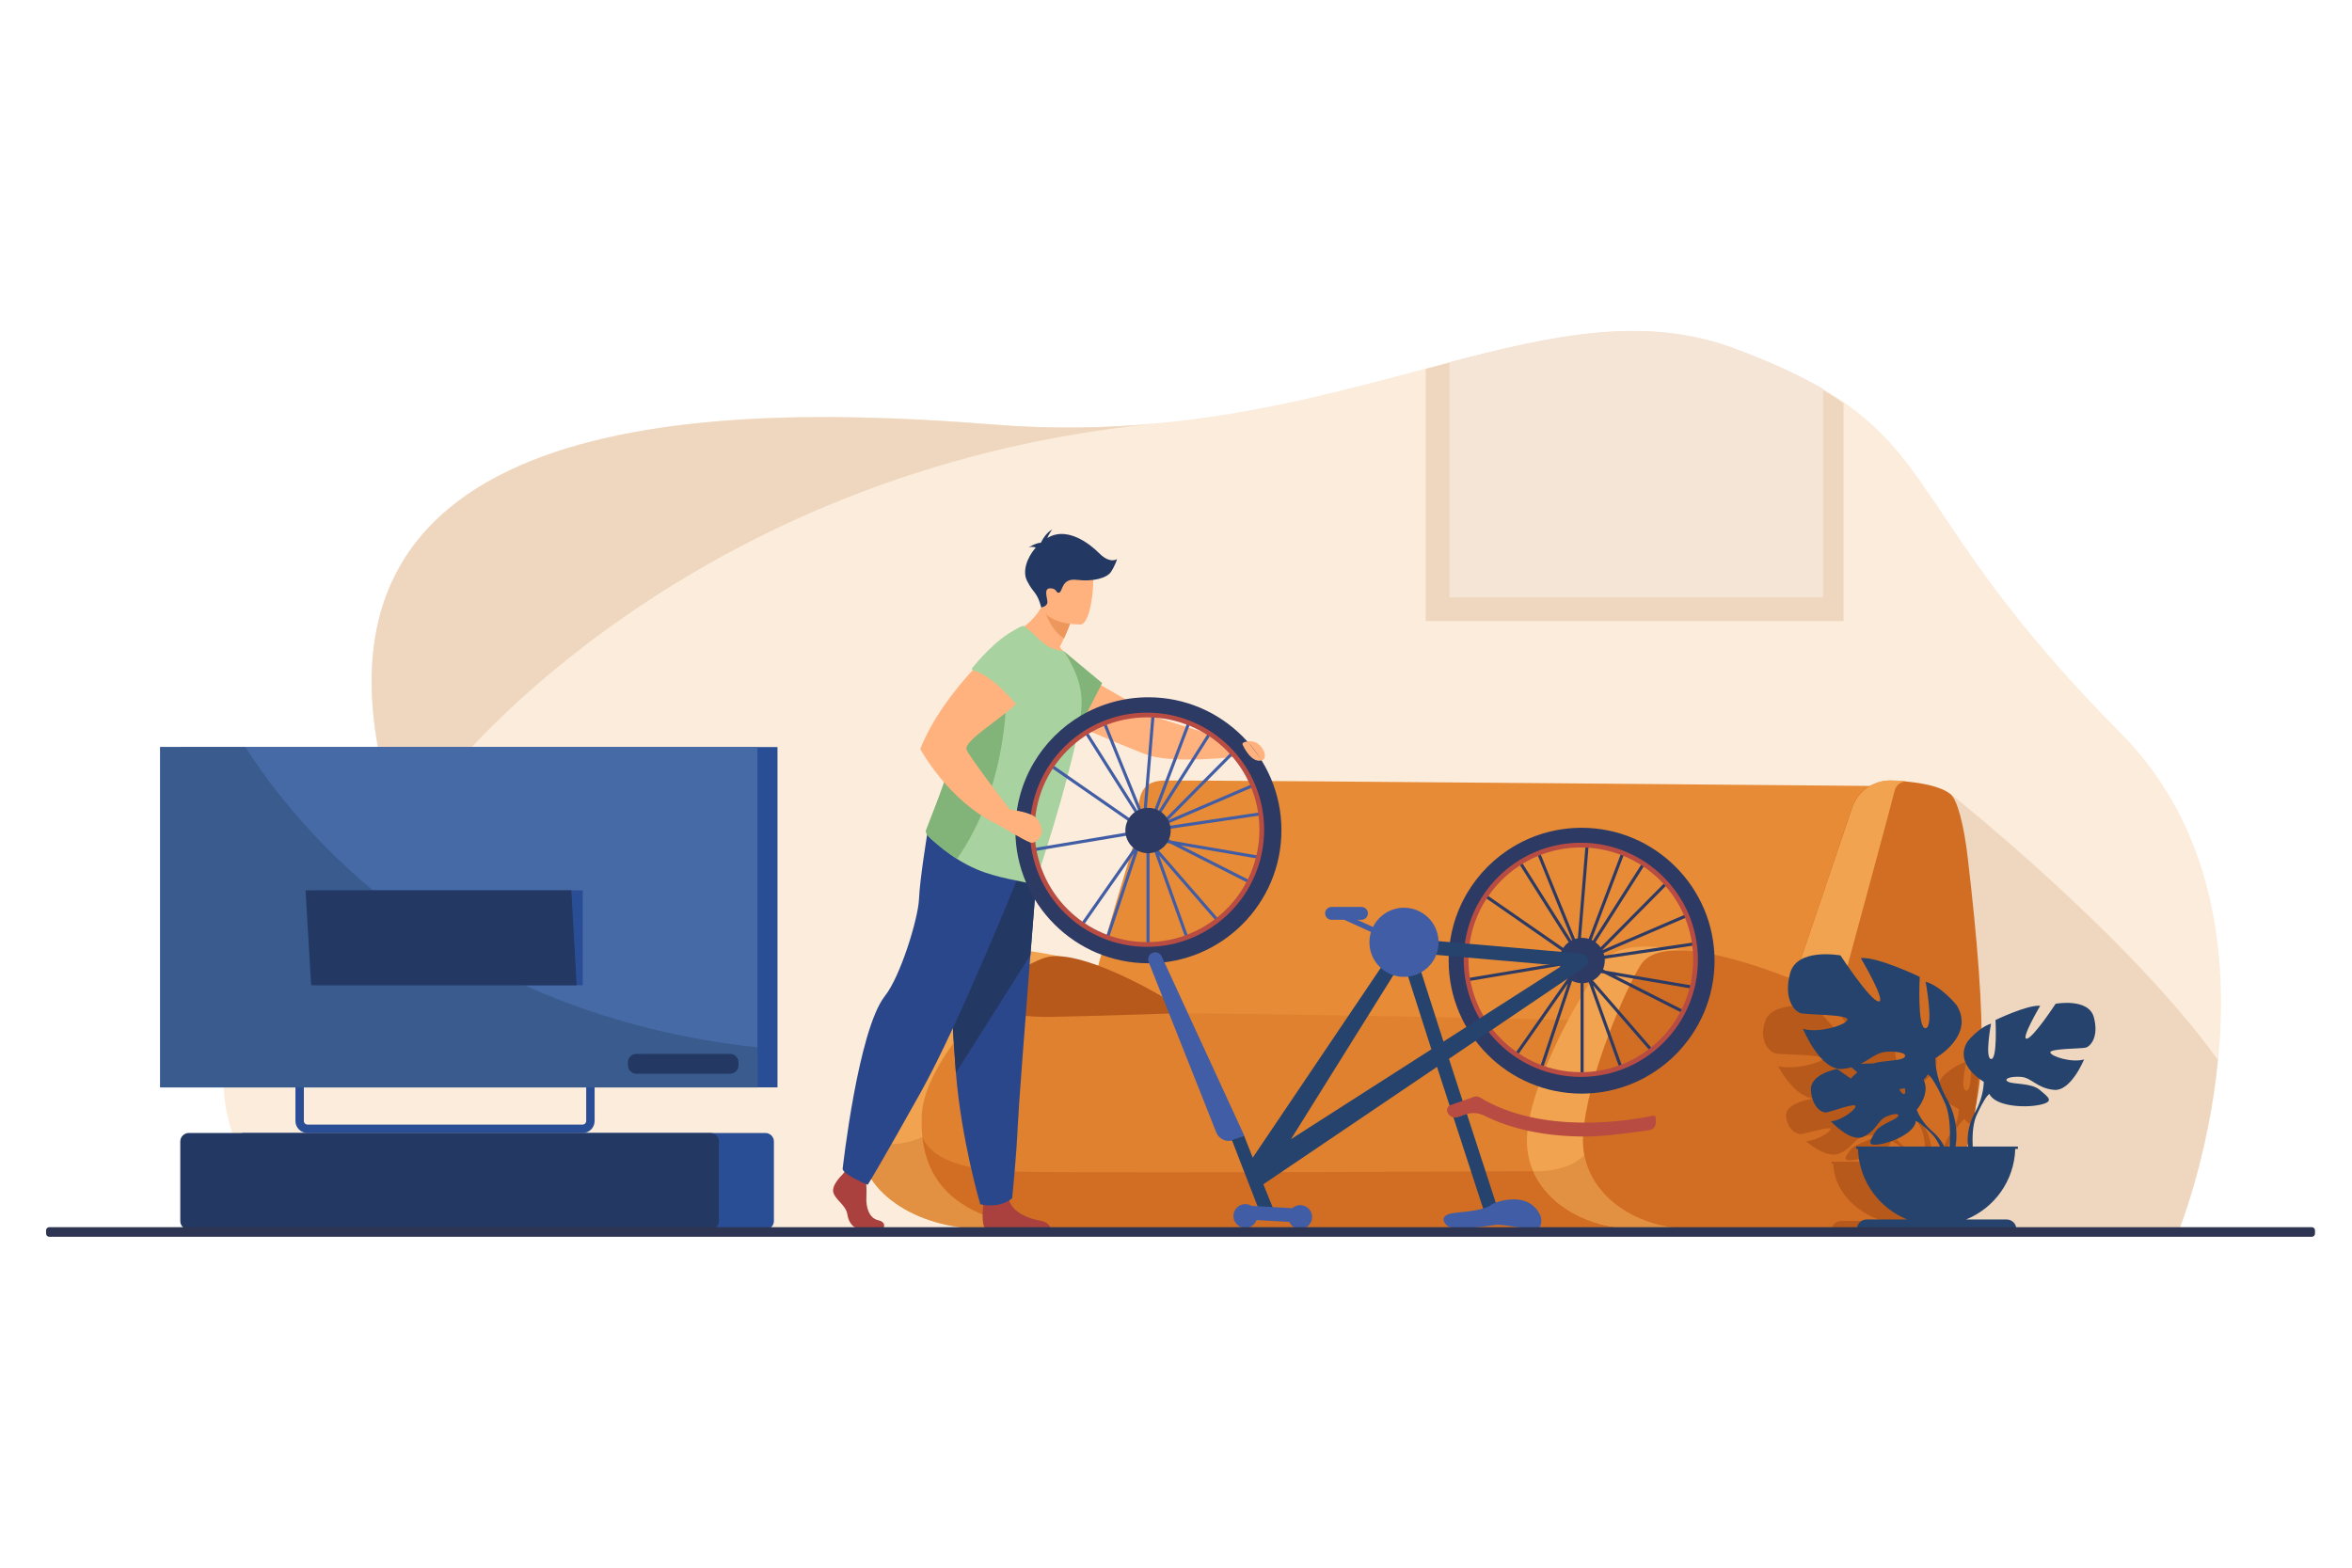 <svg xmlns:dc="http://purl.org/dc/elements/1.1/" xmlns:cc="http://creativecommons.org/ns#" xmlns:rdf="http://www.w3.org/1999/02/22-rdf-syntax-ns#" xmlns:svg="http://www.w3.org/2000/svg" xmlns="http://www.w3.org/2000/svg" viewBox="0 0 4000 2666.667" height="2666.667" width="4000" xml:space="preserve" id="svg2" version="1.1"><defs id="defs6"/><g transform="matrix(1.333,0,0,-1.333,0,2666.667)" id="g10"><g transform="scale(0.1)" id="g12"><g transform="scale(1.744)" id="g18"><path id="path20" style="fill:#fbecdb;fill-opacity:1;fill-rule:nonzero;stroke:none" d="m 2059.56,2456.03 9886.64,10.67 3994.3,1.2 c 0,0 217.7,538.3 286.6,1247.78 72.9,750.13 -20.5,1691.56 -713.1,2390.6 -1351.8,1364.14 -1341.3,1945.53 -2022,2418.23 -48.3,33.63 -100.3,66.67 -156.3,99.41 -169.8,99.1 -378.2,195.39 -645.9,295.53 -650.2,243.37 -1314.5,102.98 -2087.3,-100.14 -55.6,-14.53 -111.7,-29.47 -168.4,-44.62 -583.13,-155.54 -1229.24,-332.77 -1976.5,-401.98 -0.57,-0.06 -1.15,-0.11 -1.72,-0.15 -367.24,-33.99 -758.85,-41.83 -1179.42,-8.26 -1947.58,155.49 -5146.02,167.74 -4463.66,-2582.7 3.63,-14.63 7.1,-29.16 10.42,-43.48 C 3291.3,3705.41 640.063,4725.24 2059.56,2456.03"/></g><path id="path22" style="fill:#efd7bf;fill-opacity:1;fill-rule:nonzero;stroke:none" d="m 4905.04,10082.1 c 6.33,-25.5 12.39,-50.8 18.18,-75.8 234.14,7.4 502.13,51.9 808.75,139 0,0 3016.4,3863.7 9013.63,4455 -640.4,-59.3 -1323.3,-72.9 -2056.7,-14.4 -3396.24,271.2 -8973.77,292.5 -7783.86,-4503.8"/><g transform="scale(1.232)" id="g24"><path id="path26" style="fill:#adb2bc;fill-opacity:1;fill-rule:nonzero;stroke:none" d="m 16299,9166.88 1,1.24 -1,-1.24"/></g><g transform="scale(1.736)" id="g28"><path id="path30" style="fill:#efd7bf;fill-opacity:1;fill-rule:nonzero;stroke:none" d="m 11999.9,2477.79 4012.3,1.21 c 0,0 218.6,540.72 287.8,1253.38 -658.3,917.09 -1963.4,1954.52 -1963.4,1954.52 0,0 -1785,-2311.2 -2336.7,-3209.11"/></g><path id="path32" style="fill:#f1a34f;fill-opacity:1;fill-rule:nonzero;stroke:none" d="m 12516.4,4328.6 h 1431.4 l -1.2,35.6 79.3,3313.1 c 0,0 -1555.8,451.2 -1898.9,96.2 -300.4,-311.1 -1115.4,-1542.4 -1158.3,-2271.2 -41.7,-708.1 741.8,-1173.7 1547.7,-1173.7"/><g transform="scale(1.255)" id="g34"><path id="path36" style="fill:#d16e24;fill-opacity:1;fill-rule:nonzero;stroke:none" d="m 16300,5892.46 c 0,0 -1472.6,668.93 -1751.5,231.95 -148.1,-231.95 -555.6,-1157.62 -585.7,-1738.54 -29.2,-564.43 520.2,-935.55 1085.4,-935.55 H 16052 l 248,2442.14"/></g><g transform="scale(1.478)" id="g38"><path id="path40" style="fill:#e78b37;fill-opacity:1;fill-rule:nonzero;stroke:none" d="m 16300,6748.29 c 0,0 -5616.6,49.39 -6236.9,48.07 -319.11,-0.67 -195.09,-274.59 -282.98,-568.09 -194.18,-648.09 -449.11,-1481.85 -408.59,-1625.96 57.78,-205.21 5675.27,-262.92 5829.27,-215.56 154,47.36 1099.2,2361.54 1099.2,2361.54"/></g><path id="path42" style="fill:#e29142;fill-opacity:1;fill-rule:nonzero;stroke:none" d="m 12516.4,4328.6 h 1431.4 l -1.2,35.6 c -46.5,34.1 -134.4,76.7 -276.6,131.7 -795.4,307.6 -1897.6,1002.3 -1897.6,1002.3 0,0 -403.9,-211.5 -803.7,4.1 -41.7,-708.1 741.8,-1173.7 1547.7,-1173.7"/><g transform="scale(1.335)" id="g44"><path id="path46" style="fill:#df812f;fill-opacity:1;fill-rule:nonzero;stroke:none" d="m 8815,4116.97 c 88.95,-817.52 978.73,-886.56 1576.5,-878.33 l 5908.5,-1.04 -100.3,559.49 -161.2,1416.1 c 0,0 -2855.9,67.84 -4721.3,86.86 -920.2,9.36 -1630.84,345.12 -1715.31,267.69 -118.68,-108.72 -768.55,-744.22 -792.44,-1241.49 -3.59,-74.72 -1.49,-144.36 5.55,-209.28"/></g><path id="path48" style="fill:#b7591a;fill-opacity:1;fill-rule:nonzero;stroke:none" d="m 12661.7,7218.4 c 0,0 28.9,-204.1 773.8,-189.1 744.9,14.9 1568.8,46.7 1678.6,48.9 109.8,2.2 -1296,870.4 -1784.3,704.7 -488.4,-165.7 -668.1,-564.5 -668.1,-564.5"/><g transform="scale(1.335)" id="g50"><path id="path52" style="fill:#d16e24;fill-opacity:1;fill-rule:nonzero;stroke:none" d="m 8815,4116.97 c 88.95,-817.52 978.73,-886.56 1576.5,-878.33 l 5908.5,-1.04 -100.3,559.49 c -833.5,-4.64 -5474.9,-29.13 -6487.81,-11.76 -632.95,10.94 -837.96,184.05 -896.89,331.64"/></g><g transform="scale(1.149)" id="g54"><path id="path56" style="fill:#7f2722;fill-opacity:1;fill-rule:nonzero;stroke:none" d="m 16299,9832.95 1,1.34 -1,-1.34"/></g><g transform="scale(1.356)" id="g58"><path id="path60" style="fill:#f1a34f;fill-opacity:1;fill-rule:nonzero;stroke:none" d="m 14426,3730.25 c 146.5,-333.73 541.7,-538.5 945.4,-538.5 h 928.6 l -72.6,2526.72 c 0,0 -886,275.19 -1108.6,13.42 -194.9,-229.39 -723.6,-1137.31 -751.5,-1674.7 -6.1,-118.86 15.5,-228.5 58.7,-326.94"/></g><g transform="scale(1.362)" id="g62"><path id="path64" style="fill:#e29142;fill-opacity:1;fill-rule:nonzero;stroke:none" d="m 14363.2,3714 c 145.8,-332.28 539.3,-536.15 941.2,-536.15 h 832.9 c 162.7,184.2 110.3,271.49 -337.9,419.64 -608.7,201.38 -947.4,281.03 -947.4,281.03 0,0 -122.8,-171.42 -488.8,-164.52"/></g><g transform="scale(1.564)" id="g66"><path id="path68" style="fill:#f1a34f;fill-opacity:1;fill-rule:nonzero;stroke:none" d="m 12913.4,3517.47 c 24.2,465.91 351,1208.3 469.8,1394.32 173.2,271.5 920.9,10.74 1249.1,-120.56 186.7,554.57 371,1098.97 471,1394.19 45.9,135.4 173,226.48 316,226.48 0,0 533.7,78.84 616.3,-632.23 264.4,-2276.19 52,-3010.21 -896.5,-3015.84 -118.9,-0.7 -351.4,1.41 -550,3.65 l -0.1,-0.32 h -805.1 c -453.3,0 -893.9,297.64 -870.5,750.31"/></g><g transform="scale(1.552)" id="g70"><path id="path72" style="fill:#d16e24;fill-opacity:1;fill-rule:nonzero;stroke:none" d="m 13013.6,3546.32 c 24.4,470.88 353.7,1221.15 473.5,1409.21 148.6,233.59 716.7,77.37 1086.4,-56.12 64.6,-23.32 123.2,-46 172.4,-65.71 188.1,560.42 373.9,1110.73 474.7,1409.14 46.2,136.77 174.2,228.84 318.4,228.84 0,0 53.2,-0.49 126.4,-7.18 h 0.1 c 118,-10.75 287.5,-37.61 368.7,-104.28 55.1,-45.23 109.7,-244.94 142.6,-528.86 77.7,-670.71 123.2,-1213.48 112.7,-1639.64 -5.3,-218.52 -48.6,-401.68 -79.8,-564.03 -21.7,-113.71 -50.1,-214.27 -85.3,-302.66 -152.5,-383.38 -433.6,-537.87 -867.7,-540.45 -50.5,-0.32 -121.2,-0.13 -201.2,0.39 -109.9,0.7 -237.3,1.99 -353.2,3.28 l -0.1,-0.32 h -811.3 c -456.8,0 -900.9,300.86 -877.3,758.39"/></g><g transform="scale(1.492)" id="g74"><path id="path76" style="fill:#f1a34f;fill-opacity:1;fill-rule:nonzero;stroke:none" d="m 15697.6,4777.39 c 0,0 470.9,1731.33 502.3,1863.39 13.8,58.86 56.8,80.13 100.1,85.6 -76.2,6.94 -131.6,7.46 -131.6,7.46 -149.9,0 -283.1,-95.47 -331.3,-237.45 -104.9,-309.56 -298.1,-880.48 -493.9,-1461.93 -51.2,20.45 354.4,-257.07 354.4,-257.07"/></g><g transform="scale(1.56)" id="g78"><path id="path80" style="fill:#b7591a;fill-opacity:1;fill-rule:nonzero;stroke:none" d="m 15112.2,3872.03 c 94.2,21.09 207.8,17.18 249.3,35.26 57,24.95 -26.3,49.83 -140.1,42.71 -76.7,-4.81 -127.5,-48.16 -208.6,-80.41 31.5,2.24 66.4,2.82 99.4,2.44 z m 259.5,-202.11 c 10.5,4.36 9.7,19.11 3,38.41 -14.4,-2.69 -29.4,-4.94 -44.6,-6.93 15.3,-22.31 30.2,-36.29 41.6,-31.48 z m 224.3,-245.51 c 0,0 60.4,-36.3 102.4,-103.5 h 43.6 c 5.3,70.6 7.5,196.6 -33.9,280.59 -2.5,4.56 -6,10.97 -10.5,18.92 -5.5,8.72 -10.1,16.29 -13.9,22.89 -3.8,6.54 -6.8,12.06 -9.1,16.67 -32.9,54.63 -80.1,125.74 -111.6,140.68 -7.8,-13.59 -19.7,-25.71 -34.6,-36.55 59.8,-90.54 -55.4,-199.6 -55.4,-199.6 0,0 30.2,-73.36 123,-140.1 z m -33,376.32 c 0.5,0.51 4.2,5 7.6,13.27 -2.4,-4.3 -4.9,-8.59 -7.6,-13.27 z m -1125.6,671.91 c 56.9,170.63 411.7,117.34 411.7,117.34 0,0 240.8,-298.67 311,-305.79 70,-7.11 -144.6,287.97 -144.6,287.97 135.8,10.7 481.8,-124.4 481.8,-124.4 0,0 -21.9,-348.43 48.2,-341.37 70,7.18 0,309.38 0,309.38 131.4,-32.06 254,-156.46 254,-156.46 153.3,-202.68 -175.2,-352.02 -175.2,-352.02 0,0 -4.4,-120.86 87.6,-259.49 0,0 115.7,-142.6 78.5,-326.89 h 101.8 c -19.5,132.67 62.1,233.27 62.1,233.27 69.8,105.23 66.5,196.92 66.5,196.92 0,0 -249.2,113.3 -132.9,266.99 0,0 93,94.45 192.7,118.69 0,0 -53.2,-229.23 0,-234.68 53.1,-5.39 36.5,258.98 36.5,258.98 0,0 28.5,11.09 70.4,25.78 -5.3,-216.92 -23,-404.54 -54.1,-565.61 -30.8,12.38 -54.4,28.54 -66.1,48.93 -2,3.52 -4,6.86 -5.8,10.13 2.8,-6.74 5.8,-10.13 5.8,-10.13 -23.9,-11.35 -59.8,-65.34 -84.6,-106.7 -3.6,-7.11 -9.2,-16.8 -17.5,-30.01 -3.4,-6.02 -6.1,-10.96 -8,-14.36 -28.7,-58.28 -29.8,-143.18 -26.7,-198.2 h 369.5 v -16.03 h -21.5 c -7.9,-212.42 -172,-392.99 -402.3,-468.46 h 332.1 c 43.9,0 79.5,-28.85 79.5,-64.44 H 14983 c 0,4.43 0.6,8.79 1.6,12.95 7.4,29.37 39.4,51.49 77.8,51.49 h 332.1 c -230.3,75.47 -394.3,256.04 -402.3,468.46 h -14.9 v 16.03 h 685.8 c -15.8,28.22 -35.2,55.79 -57.9,75.99 -2.6,2.18 -6.1,5.06 -10.3,8.52 -11.3,8.47 -19.1,14.82 -24.5,19.5 -34.5,26.93 -82.2,61.3 -105.2,64.57 0,0 1.2,3.46 0.9,9.42 -0.2,-3.01 -0.6,-6.09 -0.9,-9.42 -7.9,-74.9 -187.1,-140.43 -297.3,-153.89 -110.3,-13.47 -76.2,23.34 -38.2,77.9 37.9,54.51 158.2,78.94 185.6,104.01 27.5,25.13 -29.2,25.2 -95.7,0.57 -66.5,-24.62 -75.5,-90.28 -182.1,-131.7 -106.5,-41.42 -266.9,102.08 -266.9,102.08 85,3.53 206.2,78.42 201.8,101.31 -4.4,22.89 -205.8,-39.5 -240.3,-42.51 -34.4,-3.02 -112.8,31.74 -124.9,144.4 -12.2,112.59 215.3,144.01 215.3,144.01 0,0 52.4,-31.67 111.7,-63.54 11.6,12.31 30.6,25.9 52.8,41.16 -19.5,14.05 -37.1,26.1 -48,33.54 -21.9,-4.81 -45.8,-8.53 -72.4,-10.65 -184,-14.17 -324.1,266.68 -324.1,266.68 127,-32 354.7,24.88 363.5,60.47 8.7,35.52 -328.5,31.99 -381,42.64 -52.6,10.7 -144.6,95.98 -87.6,266.67"/></g><g transform="scale(1.643)" id="g82"><path id="path84" style="fill:#25436d;fill-opacity:1;fill-rule:nonzero;stroke:none" d="m 14541.7,3915.7 c 89.3,24.65 197.2,20.03 236.6,41.27 54,29.1 -25,58.19 -133.1,49.92 -72.7,-5.61 -121,-56.37 -197.9,-94.05 29.9,2.68 63,3.29 94.4,2.86 z m 459.3,-523.55 c 0,0 57.2,-42.43 97.2,-121.07 h 41.3 c 5.1,82.6 7.1,229.97 -32.2,328.21 -2.3,5.3 -5.7,12.91 -10,22.16 -10.4,20.39 -17.4,35.37 -21.8,46.2 -31.1,63.86 -76,147.13 -106,164.6 0,0 3.8,5.29 7.4,15.58 -2.4,-4.99 -4.8,-10.16 -7.4,-15.58 -7.4,-15.95 -18.6,-30.13 -32.8,-42.73 56.8,-105.86 -52.5,-233.44 -52.5,-233.44 0,0 28.6,-85.77 116.8,-163.93 z m -213,287.19 c 9.9,5.11 9.2,22.34 2.8,44.92 -13.7,-3.1 -27.9,-5.84 -42.3,-8.09 14.5,-26.12 28.6,-42.43 39.5,-36.83 z m -887,938.75 c 54,199.6 390.8,137.2 390.8,137.2 0,0 228.7,-349.27 295.2,-357.55 66.6,-8.34 -137.2,336.8 -137.2,336.8 128.9,12.47 457.4,-145.54 457.4,-145.54 0,0 -20.8,-407.48 45.7,-399.2 66.6,8.34 0,361.76 0,361.76 124.8,-37.44 241.2,-182.92 241.2,-182.92 145.5,-237.03 -166.3,-411.67 -166.3,-411.67 0,0 -4.2,-141.4 83.2,-303.56 0,0 109.7,-166.73 74.5,-382.33 h 96.6 c -18.5,155.16 58.9,272.88 58.9,272.88 66.3,123.02 63.2,230.28 63.2,230.28 0,0 -236.6,132.51 -126.2,312.26 0,0 88.3,110.42 183,138.85 0,0 -50.5,-268.13 0,-274.46 50.4,-6.27 34.7,302.83 34.7,302.83 0,0 249.1,119.85 346.9,110.42 0,0 -154.5,-261.81 -104.1,-255.54 50.5,6.33 224,271.3 224,271.3 0,0 255.5,47.3 296.5,-104.09 41,-151.44 -25.2,-227.11 -63.1,-236.6 -37.8,-9.44 -280.7,-6.27 -274.5,-37.86 6.4,-31.54 170.4,-82 261.9,-53.63 0,0 -101,-249.14 -233.4,-236.54 -132.5,12.6 -173.5,94.59 -255.6,100.92 -82,6.33 -141.9,-15.77 -100.9,-37.86 41,-22.04 179.8,-7.25 246.1,-63.55 66.2,-56.31 119.8,-91 -3.2,-116.27 -123,-25.19 -343.8,-9.43 -388,85.22 -1.9,4.14 -3.7,8.04 -5.5,11.81 2.7,-7.79 5.5,-11.81 5.5,-11.81 -22.7,-13.27 -56.8,-76.57 -80.4,-125.02 -3.4,-8.22 -8.7,-19.54 -16.5,-34.88 -2.8,-6.15 -5.1,-11.33 -6.8,-15.16 -28,-68.24 -29.1,-168.55 -26.1,-233.5 h 104.5 151.7 94.6 v -18.69 h -20.4 c -7.5,-248.47 -163.4,-459.57 -381.9,-547.9 h 315.2 c 41.6,0 75.4,-33.72 75.4,-75.36 H 14419 c 0,41.64 33.8,75.36 75.3,75.36 h 315.3 c -218.5,88.33 -374.4,299.43 -381.9,547.9 h -14.1 v 18.69 h 651 c -15.1,32.99 -33.5,65.31 -54.9,88.93 -2.5,2.56 -5.9,5.97 -9.9,9.98 -10.7,9.86 -18.1,17.29 -23.1,22.83 -32.8,31.47 -78.1,71.65 -100,75.54 0,0 1.1,4.02 0.9,10.96 -0.3,-3.53 -0.6,-7.12 -0.9,-10.96 -7.5,-87.71 -177.6,-164.29 -282.2,-180.05 -104.7,-15.71 -72.4,27.33 -36.3,91.06 36.1,63.79 150.2,92.34 176.2,121.74 26.1,29.4 -27.8,29.46 -90.8,0.67 -63.1,-28.85 -71.7,-105.61 -172.9,-154.07 -101.2,-48.45 -253.3,119.43 -253.3,119.43 80.6,4.08 195.7,91.62 191.5,118.4 -4.1,26.84 -195.4,-46.2 -228.1,-49.67 -32.7,-3.53 -107.1,37.13 -118.6,168.85 -11.5,131.67 204.4,168.43 204.4,168.43 0,0 49.8,-37.01 106,-74.26 11.1,14.37 29.1,30.31 50.2,48.09 -18.6,16.43 -35.2,30.56 -45.6,39.26 -20.8,-5.66 -43.5,-10.04 -68.8,-12.42 -174.6,-16.68 -307.7,311.84 -307.7,311.84 120.6,-37.43 336.8,29.1 345.2,70.68 8.3,41.57 -311.9,37.43 -361.8,49.91 -49.9,12.48 -137.2,112.24 -83.1,311.84"/></g><path id="path86" style="fill:#2a4e96;fill-opacity:1;fill-rule:nonzero;stroke:none" d="m 3876.73,5699.9 c 0,-25.1 20.38,-45.4 45.43,-45.4 h 3511.37 c 25.04,0 45.43,20.3 45.43,45.4 v 901 c 0,25 -20.39,45.4 -45.43,45.4 H 3922.16 c -25.05,0 -45.43,-20.4 -45.43,-45.4 z m 45.43,1053.8 h 3511.37 c 84.24,0 152.79,-68.6 152.79,-152.8 v -901 c 0,-84.3 -68.55,-152.8 -152.79,-152.8 H 3922.16 c -84.25,0 -152.8,68.5 -152.8,152.8 v 901 c 0,84.2 68.55,152.8 152.8,152.8"/><path id="path88" style="fill:#2a4e96;fill-opacity:1;fill-rule:nonzero;stroke:none" d="M 9919.47,10471.9 V 6129.1 H 2300.1 v 4342.8 h 7619.37"/><path id="path90" style="fill:#466aa5;fill-opacity:1;fill-rule:nonzero;stroke:none" d="M 9663.11,10472 V 6129.1 H 2043.76 V 10472 h 7619.35"/><path id="path92" style="fill:#395b8e;fill-opacity:1;fill-rule:nonzero;stroke:none" d="M 2043.76,10472 V 6129.1 h 7619.35 v 510.4 C 5730.29,7065.6 3810.7,9406.1 3130.43,10472 H 2043.76"/><path id="path94" style="fill:#2a4e96;fill-opacity:1;fill-rule:nonzero;stroke:none" d="m 3109.79,5547.1 h 6655.48 c 59.67,0 108.48,-48.8 108.48,-108.5 v -1015 c 0,-59.7 -48.81,-108.5 -108.48,-108.5 H 3109.79 c -59.67,0 -108.49,48.8 -108.49,108.5 v 1015 c 0,59.7 48.82,108.5 108.49,108.5"/><path id="path96" style="fill:#233862;fill-opacity:1;fill-rule:nonzero;stroke:none" d="m 2408.57,5547.1 h 6655.49 c 59.67,0 108.5,-48.8 108.5,-108.5 v -1015 c 0,-59.7 -48.83,-108.5 -108.5,-108.5 H 2408.57 c -59.65,0 -108.47,48.8 -108.47,108.5 v 1015 c 0,59.7 48.82,108.5 108.47,108.5"/><path id="path98" style="fill:#2a4e96;fill-opacity:1;fill-rule:nonzero;stroke:none" d="M 7435.29,8643.8 V 7432.2 H 4048.46 v 1211.6 h 3386.83"/><path id="path100" style="fill:#233862;fill-opacity:1;fill-rule:nonzero;stroke:none" d="m 7289.43,8643.8 67.45,-1211.6 H 3970.04 l -71.86,1211.6 h 3391.25"/><path id="path102" style="fill:#233862;fill-opacity:1;fill-rule:nonzero;stroke:none" d="m 8119.55,6556.4 h 1194.26 c 59.71,0 108.56,-48.8 108.56,-108.5 v -36.2 c 0,-59.7 -48.85,-108.6 -108.56,-108.6 H 8119.55 c -59.71,0 -108.56,48.9 -108.56,108.6 v 36.2 c 0,59.7 48.85,108.5 108.56,108.5"/><g transform="scale(1.443)" id="g104"><path id="path106" style="fill:#efd7bf;fill-opacity:1;fill-rule:nonzero;stroke:none" d="m 12809.1,10654.8 c 933.6,245.4 1736.2,415 2521.7,121 323.4,-121 575.2,-237.4 780.3,-357.1 67.7,-39.5 130.5,-79.4 188.9,-120.1 V 8371.47 h -3694.3 v 2229.43 c 68.5,18.3 136.2,36.3 203.4,53.9"/></g><g transform="scale(1.427)" id="g108"><path id="path110" style="fill:#f4e5d7;fill-opacity:1;fill-rule:nonzero;stroke:none" d="M 12959.3,10779.7 V 8676.57 H 16300 v 1864.33 c -207.5,121.1 -462.3,238.8 -789.4,361.2 -794.8,297.5 -1606.7,125.9 -2551.3,-122.4"/></g><path id="path112" style="fill:#a54e13;fill-opacity:1;fill-rule:nonzero;stroke:none" d="m 11752.6,5734 12.4,43.5 c -0.7,-1.7 -6.8,-17.5 -12.4,-43.5"/><path id="path114" style="fill:#ffb27d;fill-opacity:1;fill-rule:nonzero;stroke:none" d="m 15830.6,10511.8 c 0,0 -935.2,293.4 -1017.8,319.3 -82.6,25.8 -1175.3,670 -1175.3,670 l -709.7,-403.5 c 0,0 1528,-673.1 1738.5,-734.5 347.9,-101.5 1077.9,-17.3 1077.9,-17.3 31.7,-68.1 122.1,-94.9 216.6,-68.6 94.4,26.3 69.4,8.4 136.5,25.4 67.1,16.9 30,112.1 30,112.1 -104.8,218.9 -296.7,97.1 -296.7,97.1"/><path id="path116" style="fill:#82b378;fill-opacity:1;fill-rule:nonzero;stroke:none" d="m 13571.7,11696.5 489.9,-408 -322.5,-630 z"/><path id="path118" style="fill:#aa413e;fill-opacity:1;fill-rule:nonzero;stroke:none" d="m 10632.3,4786.8 c 28.7,-96.4 160.7,-160.6 178.5,-278.5 14.8,-97.7 66.6,-158.6 120.4,-176.5 h 342.3 c 8.2,19 26.7,81.3 -69.7,102.3 -114.2,25 -157.3,163.4 -150.2,292 3.1,53.9 1.6,115.3 -1,168.5 -3.6,73.6 -9.6,131.4 -9.6,131.4 l -242.9,57.1 -25.5,-32.7 -24.4,-31.5 c 0,0 -146.5,-135.7 -117.9,-232.1"/><path id="path120" style="fill:#aa413e;fill-opacity:1;fill-rule:nonzero;stroke:none" d="m 12573.5,4331.8 h 829.4 c -8.6,29.8 -36.6,80.9 -128.3,95.8 -128,20.8 -349.8,95.1 -399.3,258.8 -1.5,5.3 -3,10.7 -4.2,16.1 -39.3,175 -324.9,-53.5 -324.9,-53.5 0,0 -0.9,-7.1 -2.1,-19 -6.6,-63.8 -23.4,-268.8 29.4,-298.2"/><path id="path122" style="fill:#2b478b;fill-opacity:1;fill-rule:nonzero;stroke:none" d="m 13240.5,9010.7 c 0,0 -43.3,-541.2 -94.3,-1191.9 -69.3,-883.8 -152.7,-1969.4 -160.9,-2175 -14.3,-357.2 -71.5,-928.4 -71.5,-928.4 0,0 -135.6,-135.7 -407,-78.5 0,0 -241.9,815.5 -311,1678.3 -1,14.1 -2.1,28.4 -3.2,42.6 -64.2,878.3 -164.2,2727.9 -164.2,2727.9 l 1212.1,-75"/><path id="path124" style="fill:#233862;fill-opacity:1;fill-rule:nonzero;stroke:none" d="m 13240.5,9010.7 c 0,0 -43.3,-541.2 -94.3,-1191.9 l -950.4,-1503.6 c -1,14.1 -2.1,28.4 -3.2,42.6 -64.2,878.3 -164.2,2727.9 -164.2,2727.9 l 1212.1,-75"/><path id="path126" style="fill:#2b478b;fill-opacity:1;fill-rule:nonzero;stroke:none" d="m 13042.4,8946.4 c 0,0 -781.9,-1960.2 -1296.1,-2881.4 -514.1,-921.2 -674.8,-1178.2 -674.8,-1178.2 0,0 -294.6,117.8 -321.3,198.1 0,0 196.6,1778.4 540.9,2212 194.6,244.9 423.1,980.1 433.8,1237.2 10.7,257 108.4,849.1 108.4,849.1 l 1209.1,-436.8"/><path id="path128" style="fill:#ffb27d;fill-opacity:1;fill-rule:nonzero;stroke:none" d="m 12926,11931.1 c 0,0 421.6,-403.8 739.1,-404 0,0 -42.4,113.2 -144.7,220.5 20.4,39.8 38.2,76.4 53.5,109.2 55.1,118.6 78,188.9 78,188.9 l -228,343.5 -51.1,77 c -16.5,-59.1 -37.3,-112.2 -60.9,-159.8 -1.8,-3.7 -3.6,-7.5 -5.5,-11.1 -143.7,-281.2 -380.4,-364.2 -380.4,-364.2"/><path id="path130" style="fill:#a8d29f;fill-opacity:1;fill-rule:nonzero;stroke:none" d="m 11813.9,9406.9 c -11.5,-31.3 42.9,-87 67.3,-108.7 108.4,-96.6 214.8,-181.4 328.7,-253.7 79.4,-50.5 162.5,-95 252.2,-133.1 258.7,-112.1 593.8,-151.8 701.7,-187.6 11.5,-3.6 23,-2.5 34,1.9 9.1,3.6 118.1,328.3 242.7,742.1 5,15.8 10.5,33.3 14.2,49.6 l 1.8,5.7 c 49.3,160.9 96.9,331.9 142.7,501.8 101.2,375 185.3,741.1 198.7,954.7 15.8,250.9 -68.6,446.1 -154.4,597.3 l -71.8,119.6 c -106.1,11.4 -209.7,50.5 -298.8,136 -96.3,92.4 -201.4,192.5 -226.2,184.4 -293,-102.1 -576.5,-588 -762.5,-1183.5 -5.8,-18.7 -11.6,-37.7 -17.4,-56.7 -18.3,-61.7 -35.8,-124.5 -52,-188.1 -113,-447.1 -259.9,-819.1 -345,-1035.5 -24.5,-62.3 -43.9,-111.6 -55.9,-146.2"/><path id="path132" style="fill:#82b378;fill-opacity:1;fill-rule:nonzero;stroke:none" d="m 11813.9,9406.9 c -11.5,-31.3 42.9,-87 67.3,-108.7 108.4,-96.6 214.8,-181.4 328.7,-253.7 697.3,1005 626.1,2215.5 626.1,2215.5 l -569.2,-483.3 c -18.3,-61.7 -35.8,-124.5 -52,-188.1 -113,-447.1 -259.9,-819.1 -345,-1035.5 -24.5,-62.3 -43.9,-111.6 -55.9,-146.2"/><path id="path134" style="fill:#ed975d;fill-opacity:1;fill-rule:nonzero;stroke:none" d="m 13305.4,12300.6 c 0,0 0.3,-1.9 1,-5.3 8.4,-40.8 69.7,-305.6 267.5,-438.5 55.1,118.6 78,188.9 78,188.9 l -228,343.5 c -55.3,-34.6 -96.6,-69.3 -112,-82.8 -4.2,-3.7 -6.5,-5.8 -6.5,-5.8"/><path id="path136" style="fill:#ffb27d;fill-opacity:1;fill-rule:nonzero;stroke:none" d="m 13788,12036.6 c 0,0 -506.6,-15.9 -511.6,299.7 -5,315.7 -73.8,526.2 249.5,549.6 323.2,23.5 388,-95.9 415.3,-200.9 27.3,-104.9 -21.5,-636.2 -153.2,-648.4"/><path id="path138" style="fill:#233862;fill-opacity:1;fill-rule:nonzero;stroke:none" d="m 14176.3,12710.1 c 54.2,85.1 75.1,159.9 75.1,159.9 0,0 -89.8,-64 -228.1,75.5 -138.3,139.4 -395.1,317 -619.5,216.2 -14.2,-6.4 -28.3,-13.6 -42,-21.5 18.3,49.6 63.4,108.6 63.4,108.6 -91,-48.2 -141.6,-163.4 -141.6,-163.4 v 0 c -2.7,-2.3 -5.4,-4.6 -8.1,-7 -56.6,0.7 -158.4,-61.3 -158.4,-61.3 30.6,15.4 68.2,10.2 97.9,1.2 -114.4,-130.6 -172.4,-305 -112.1,-424.2 88.2,-174.3 124,-130.7 182.4,-340.9 0,0 76.5,13.8 78,66.3 1.5,52.5 -54.7,179.4 37.1,178.1 91.7,-1.3 67.7,-68.5 113.9,-54.7 46.2,13.8 25.9,187.8 224.1,162.7 198.3,-25.2 383.7,19.5 437.9,104.5"/><path id="path140" style="fill:#415da5;fill-opacity:1;fill-rule:nonzero;stroke:none" d="m 14708.4,9318.2 18.3,26.3 87.9,-44.6 z m -1584.8,-146.9 6.4,-38.7 1474,247.2 -56.3,-80.4 -17.5,5.9 -19.6,-58.8 -795.1,-1135.9 32.1,-22.5 719.5,1027.7 -388,-1163.9 37.2,-12.4 429.7,1289.1 91.2,130.3 16.1,-11.1 1.2,-3.4 -27.2,-27.5 V 7828 h 39.2 v 1457.6 l 9.7,-1.7 37.1,-103.2 -2.8,-2.4 6.2,-7 415.2,-1157.1 36.9,13.3 -381.1,1062 766.3,-882.1 29.6,25.7 -832.5,958.3 -30.4,84.9 212.7,-36.6 1116.9,-566.2 17.7,35 -1003.3,508.6 1118.6,-192.4 6.6,38.7 -1244,213.9 -201.4,102.2 25.7,25.9 1399.7,207.7 -5.8,38.8 -1347.8,-200 11.2,11.3 1219.7,523.9 -15.4,36.1 -1130.6,-485.7 887.4,895.2 -27.8,27.6 -955.8,-964.1 -107.5,-46.2 770.1,1211.5 -33.1,21.1 -700.9,-1102.7 c 150,394.9 492.9,1297.8 500.7,1321.3 l -37.2,12.4 c -7.4,-22.3 -353.7,-934.2 -550.8,-1453.1 -9,22 -18.2,44.6 -27.6,67.9 l 116.4,1406.8 -39.1,3.2 -110,-1329.6 c -206.8,508.3 -501.4,1233.6 -508.9,1255.8 l -37.2,-12.4 c 7.6,-23.1 344.9,-852.8 505.8,-1248.5 l -725.6,1147.5 -33.2,-21 826.5,-1307 -1230.2,853.1 -22.4,-32.3 1199.5,-831.7 -1436.7,-241"/><path id="path142" style="fill:#2c3a64;fill-opacity:1;fill-rule:nonzero;stroke:none" d="m 14936.2,9406.9 c 0,-159.7 -129.5,-289.3 -289.3,-289.3 -159.8,0 -289.3,129.6 -289.3,289.3 0,159.8 129.5,289.3 289.3,289.3 159.8,0 289.3,-129.5 289.3,-289.3"/><g transform="scale(1.003)" id="g144"><path id="path146" style="fill:#2c3a64;fill-opacity:1;fill-rule:nonzero;stroke:none" d="m 14607.9,7924.55 c 803.6,0 1457.3,653.76 1457.3,1457.31 0,803.64 -653.7,1457.44 -1457.3,1457.44 -259.7,0 -514.6,-69.2 -737.1,-199.9 -216.2,-127.1 -397.2,-308.7 -523.3,-525.4 -128.9,-221.3 -196.9,-474.42 -196.9,-732.14 0,-803.55 653.7,-1457.31 1457.3,-1457.31 z m 0,3149.45 c 933,0 1692.1,-759.1 1692.1,-1692.14 0,-933.01 -759.1,-1692.08 -1692.1,-1692.08 -933,0 -1692.1,759.07 -1692.1,1692.08 0,299.1 79.1,593.11 228.8,850.24 146.4,251.4 356.4,462.3 607.2,609.7 258.6,151.9 554.6,232.2 856.1,232.2"/></g><path id="path148" style="fill:#b84c42;fill-opacity:1;fill-rule:nonzero;stroke:none" d="m 14633.9,7982.9 c 790.7,0 1434.1,643.3 1434.1,1434.1 0,790.7 -643.4,1434.1 -1434.1,1434.1 -790.8,0 -1434.1,-643.4 -1434.1,-1434.1 0,-790.8 643.3,-1434.1 1434.1,-1434.1 z m 0,2928.5 c 824,0 1494.4,-670.4 1494.4,-1494.4 0,-824.1 -670.4,-1494.5 -1494.4,-1494.5 -824,0 -1494.4,670.4 -1494.4,1494.5 0,824 670.4,1494.4 1494.4,1494.4"/><path id="path150" style="fill:#ffb27d;fill-opacity:1;fill-rule:nonzero;stroke:none" d="m 13184.6,9594.3 c -90.8,55.9 -301.6,80.4 -301.6,80.4 0,0 -476.7,618 -549.7,758.6 -73.1,140.7 757.5,565.2 786.6,800.1 29.2,235 75.6,670.6 -260.1,651.2 0,0 -800,-642.1 -1119.1,-1436.4 0,0 357.9,-669.3 984.1,-962.4 0,0 361.2,-217.5 424.1,-232.9 63,-15.4 113.7,59 136.2,101.6 22.5,42.6 -9.7,183.9 -100.5,239.8"/><path id="path152" style="fill:#a8d29f;fill-opacity:1;fill-rule:nonzero;stroke:none" d="m 13006.9,10961.7 c 0,0 -303.3,409.2 -594.9,491.4 -11.8,3.3 -16.4,17.5 -8.7,27 66.4,81.2 319.2,378.6 543.7,483.2 0,0 395.8,-206.6 345.3,-413.7 -50.4,-207.1 -285.4,-587.9 -285.4,-587.9"/><path id="path154" style="fill:#ffb27d;fill-opacity:1;fill-rule:nonzero;stroke:none" d="m 15919.1,10543.3 c 0,0 -78.3,-5.6 -65.8,-39 12.5,-33.3 118.7,-246.3 247.7,-200.6 l -181.9,239.6"/><g transform="scale(1.333)" id="g156"><path id="path158" style="fill:#2c3a64;fill-opacity:1;fill-rule:nonzero;stroke:none" d="m 14925.4,5812.56 c 0,-7.2 0.4,-14.32 1.1,-21.3 l -926.8,-155.51 4.9,-29.03 926.7,155.51 c 11.4,-47.49 38.2,-88.89 75,-118.6 l -562.5,-803.58 24.1,-16.88 539.6,771.02 -291,-873.19 28,-9.3 302,906.2 c 24.8,-12.3 52.2,-19.88 81.2,-21.83 v -968.01 h 29.5 v 968.01 c 16.8,1.12 33.1,4.12 48.6,8.85 l 300.5,-837.11 27.6,9.91 -285.9,796.74 574.9,-661.79 22.2,19.35 -599.2,689.7 c 31.4,17.03 58,41.56 77.6,71.2 l 33.9,-5.86 837.8,-424.66 13.3,26.25 -752.6,381.46 839.1,-144.26 5,28.96 -933.2,160.53 -24.5,12.38 c 11.1,26.03 17.1,54.69 17.1,84.84 0,5.78 -0.2,11.48 -0.7,17.18 l 926.2,137.43 -4.3,29.11 -926.1,-137.43 c -2,8.78 -4.4,17.33 -7.3,25.66 l 845.8,363.3 -11.7,27.01 -845.7,-363.31 -0.5,0.9 663.9,669.6 -21,20.7 -658.7,-664.42 c -13.4,18.76 -29.7,35.41 -48.3,49.07 l 487.2,766.36 -24.9,15.75 -487.1,-766.29 c -4.2,2.33 -8.7,4.5 -13.1,6.53 121.7,320.39 344.6,907.4 350,923.75 l -27.9,9.3 c -4.8,-14.48 -201.2,-531.72 -349.6,-922.55 -20,6.08 -41.2,9.38 -63.2,9.38 -3.6,0 -7.2,-0.15 -10.7,-0.3 l 76.9,929.75 -29.3,2.4 -77.5,-935.75 c -9.3,-1.73 -18.4,-4.13 -27.3,-7.05 -153.1,376.5 -354.1,871.54 -359.5,887.36 l -27.9,-9.3 c 5.4,-16.43 233.7,-578.22 360.1,-889.09 -2.7,-1.35 -5.4,-2.7 -8.1,-4.13 l -516.9,817.46 -24.8,-15.76 516.9,-817.53 c -20.6,-15.08 -38.4,-33.68 -52.6,-54.98 l -767.3,532.01 -16.8,-24.15 769.4,-533.52 c -13.8,-28.58 -21.6,-60.61 -21.6,-94.45"/></g><g transform="scale(1.342)" id="g160"><path id="path162" style="fill:#2c3a64;fill-opacity:1;fill-rule:nonzero;stroke:none" d="m 15036.1,4683.25 c 600.3,0 1088.6,488.28 1088.6,1088.51 0,600.17 -488.3,1088.45 -1088.6,1088.45 -193.9,0 -384.3,-51.62 -550.5,-149.28 -161.5,-94.9 -296.6,-230.54 -390.9,-392.41 -96.1,-165.29 -147,-354.35 -147,-546.76 0,-600.23 488.3,-1088.51 1088.4,-1088.51 z m 0,2352.31 c 697,0 1263.9,-566.94 1263.9,-1263.8 0,-696.84 -566.9,-1263.86 -1263.9,-1263.86 -696.8,0 -1263.8,567.02 -1263.8,1263.86 0,223.4 59.1,442.92 170.9,634.96 109.4,187.79 266.2,345.26 453.6,455.35 193.1,113.52 414.1,173.49 639.3,173.49"/></g><g transform="scale(1.329)" id="g164"><path id="path166" style="fill:#b84c42;fill-opacity:1;fill-rule:nonzero;stroke:none" d="m 15175.7,4757.75 c 594.9,0 1078.9,484.02 1078.9,1078.86 0,594.92 -484,1078.87 -1078.9,1078.87 -594.8,0 -1078.8,-483.95 -1078.8,-1078.87 0,-594.84 484,-1078.86 1078.8,-1078.86 z m 0,2203.17 c 620,0 1124.3,-504.34 1124.3,-1124.31 0,-619.89 -504.3,-1124.23 -1124.3,-1124.23 -619.9,0 -1124.2,504.34 -1124.2,1124.23 0,619.97 504.3,1124.31 1124.2,1124.31"/></g><path id="path168" style="fill:#415da5;fill-opacity:1;fill-rule:nonzero;stroke:none" d="m 14821.4,7800.5 1053.9,-2288.1 -135.1,-54.1 c -87.8,-35.1 -187.4,7.7 -222.3,95.6 l -863.1,2175.2 c -18.3,46.3 4,98.6 50,117.4 44.9,18.3 96.3,-1.9 116.6,-46"/><g transform="scale(1.245)" id="g170"><path id="path172" style="fill:#25436d;fill-opacity:1;fill-rule:nonzero;stroke:none" d="m 14375.7,6228.48 292.6,-915.21 -1439,-921.31 z M 12624.2,4383.05 c 307.3,-797.48 311.2,-803.26 316.9,-811.85 l 118,78.54 c 1.5,-2.33 -48.1,119.74 -112.7,280.2 l 1779.5,1203.2 490.2,-1506.13 135,43.21 -502.9,1545.63 1393.5,942.12 c 58.3,39.35 34.7,130.18 -35.3,136.28 l -1680.1,146.08 -12.2,-141.26 1491.4,-129.7 -1213.6,-776.99 -332.8,1040.89 -135.1,-43.13 38.1,-119.18 -90.6,58.38 -1434.1,-2126.99 c -31.2,78.7 -61.6,156.04 -88,224.63 l -125.2,-43.93"/></g><g transform="scale(1.027)" id="g174"><path id="path176" style="fill:#415da5;fill-opacity:1;fill-rule:nonzero;stroke:none" d="m 15470.6,4221.6 c 64.2,0 118.6,40.81 139.2,97.87 l 407.2,-23.27 c 23.3,-51.42 74.9,-87.36 135,-87.36 81.8,0 148,66.32 148,148.03 0,81.81 -66.2,148.04 -148,148.04 -38.1,0 -72.7,-14.42 -98.9,-38.08 l -505.1,28.83 c -22.5,13.92 -48.9,22 -77.4,22 -81.7,0 -148,-66.32 -148,-148.03 0,-81.71 66.3,-148.03 148,-148.03"/></g><g transform="scale(1.296)" id="g178"><path id="path180" style="fill:#b84c42;fill-opacity:1;fill-rule:nonzero;stroke:none" d="m 14248,4487.22 c 15.1,-43.13 62.4,-65.82 105.5,-50.7 l 75.5,26.55 c 59.3,20.84 124.4,16.9 180.6,-11.11 275.2,-137.21 610,-206.59 997.8,-206.59 4.6,0 9.3,0 14,0.08 173.1,0.69 483,43.14 615.6,62.9 36.2,5.4 63,36.42 63,73.08 v 47.84 c 0,13.81 -12.7,24.15 -26.2,21.3 l -0.4,-0.08 c -245.2,-51.47 -1092.8,-190.53 -1705.3,179.58 -17.4,10.49 -38.6,12.73 -57.8,5.94 l -229.6,-80.64 c -27.9,-9.8 -42.5,-40.29 -32.7,-68.15"/></g><g transform="scale(1.208)" id="g182"><path id="path184" style="fill:#415da5;fill-opacity:1;fill-rule:nonzero;stroke:none" d="m 16273.6,3706.88 c 0,0 26.4,-119.81 -48.7,-127.92 -75.1,-8.12 -349.2,50.75 -422.3,42.64 -73,-8.12 -454.7,-71.05 -521.7,-6.05 -67,64.92 -38.6,121.8 95.5,133.97 134,12.17 312.5,34.53 363.3,77.17 50.8,42.64 418.2,168.49 533.9,-119.81"/></g><g transform="scale(1.126)" id="g186"><path id="path188" style="fill:#415da5;fill-opacity:1;fill-rule:nonzero;stroke:none" d="m 15087,7342.79 h 144 l 303.3,-138.23 c -11.6,-37.01 -17.8,-76.34 -17.8,-117.18 0,-216.34 175.4,-391.75 391.7,-391.75 216.4,0 391.8,175.41 391.8,391.75 0,216.43 -175.4,391.85 -391.8,391.85 -153.9,0 -287,-88.86 -351.1,-218.12 l -179.2,81.68 h 48.7 c 39.8,0 72.5,32.66 72.5,72.52 0,39.95 -32.7,72.62 -72.5,72.62 H 15087 c -39.9,0 -72.6,-32.67 -72.6,-72.62 0,-39.86 32.7,-72.52 72.6,-72.52"/></g><g transform="scale(1.812)" id="g190"><path id="path192" style="fill:#2e3552;fill-opacity:1;fill-rule:nonzero;stroke:none" d="M 347.304,2330.18 H 16277 c 12.7,0 23,10.32 23,22.91 v 22.13 c 0,12.59 -10.3,22.91 -23,22.91 H 347.304 c -12.607,0 -22.924,-10.32 -22.924,-22.91 v -22.13 c 0,-12.59 10.317,-22.91 22.924,-22.91"/></g></g></g></svg>